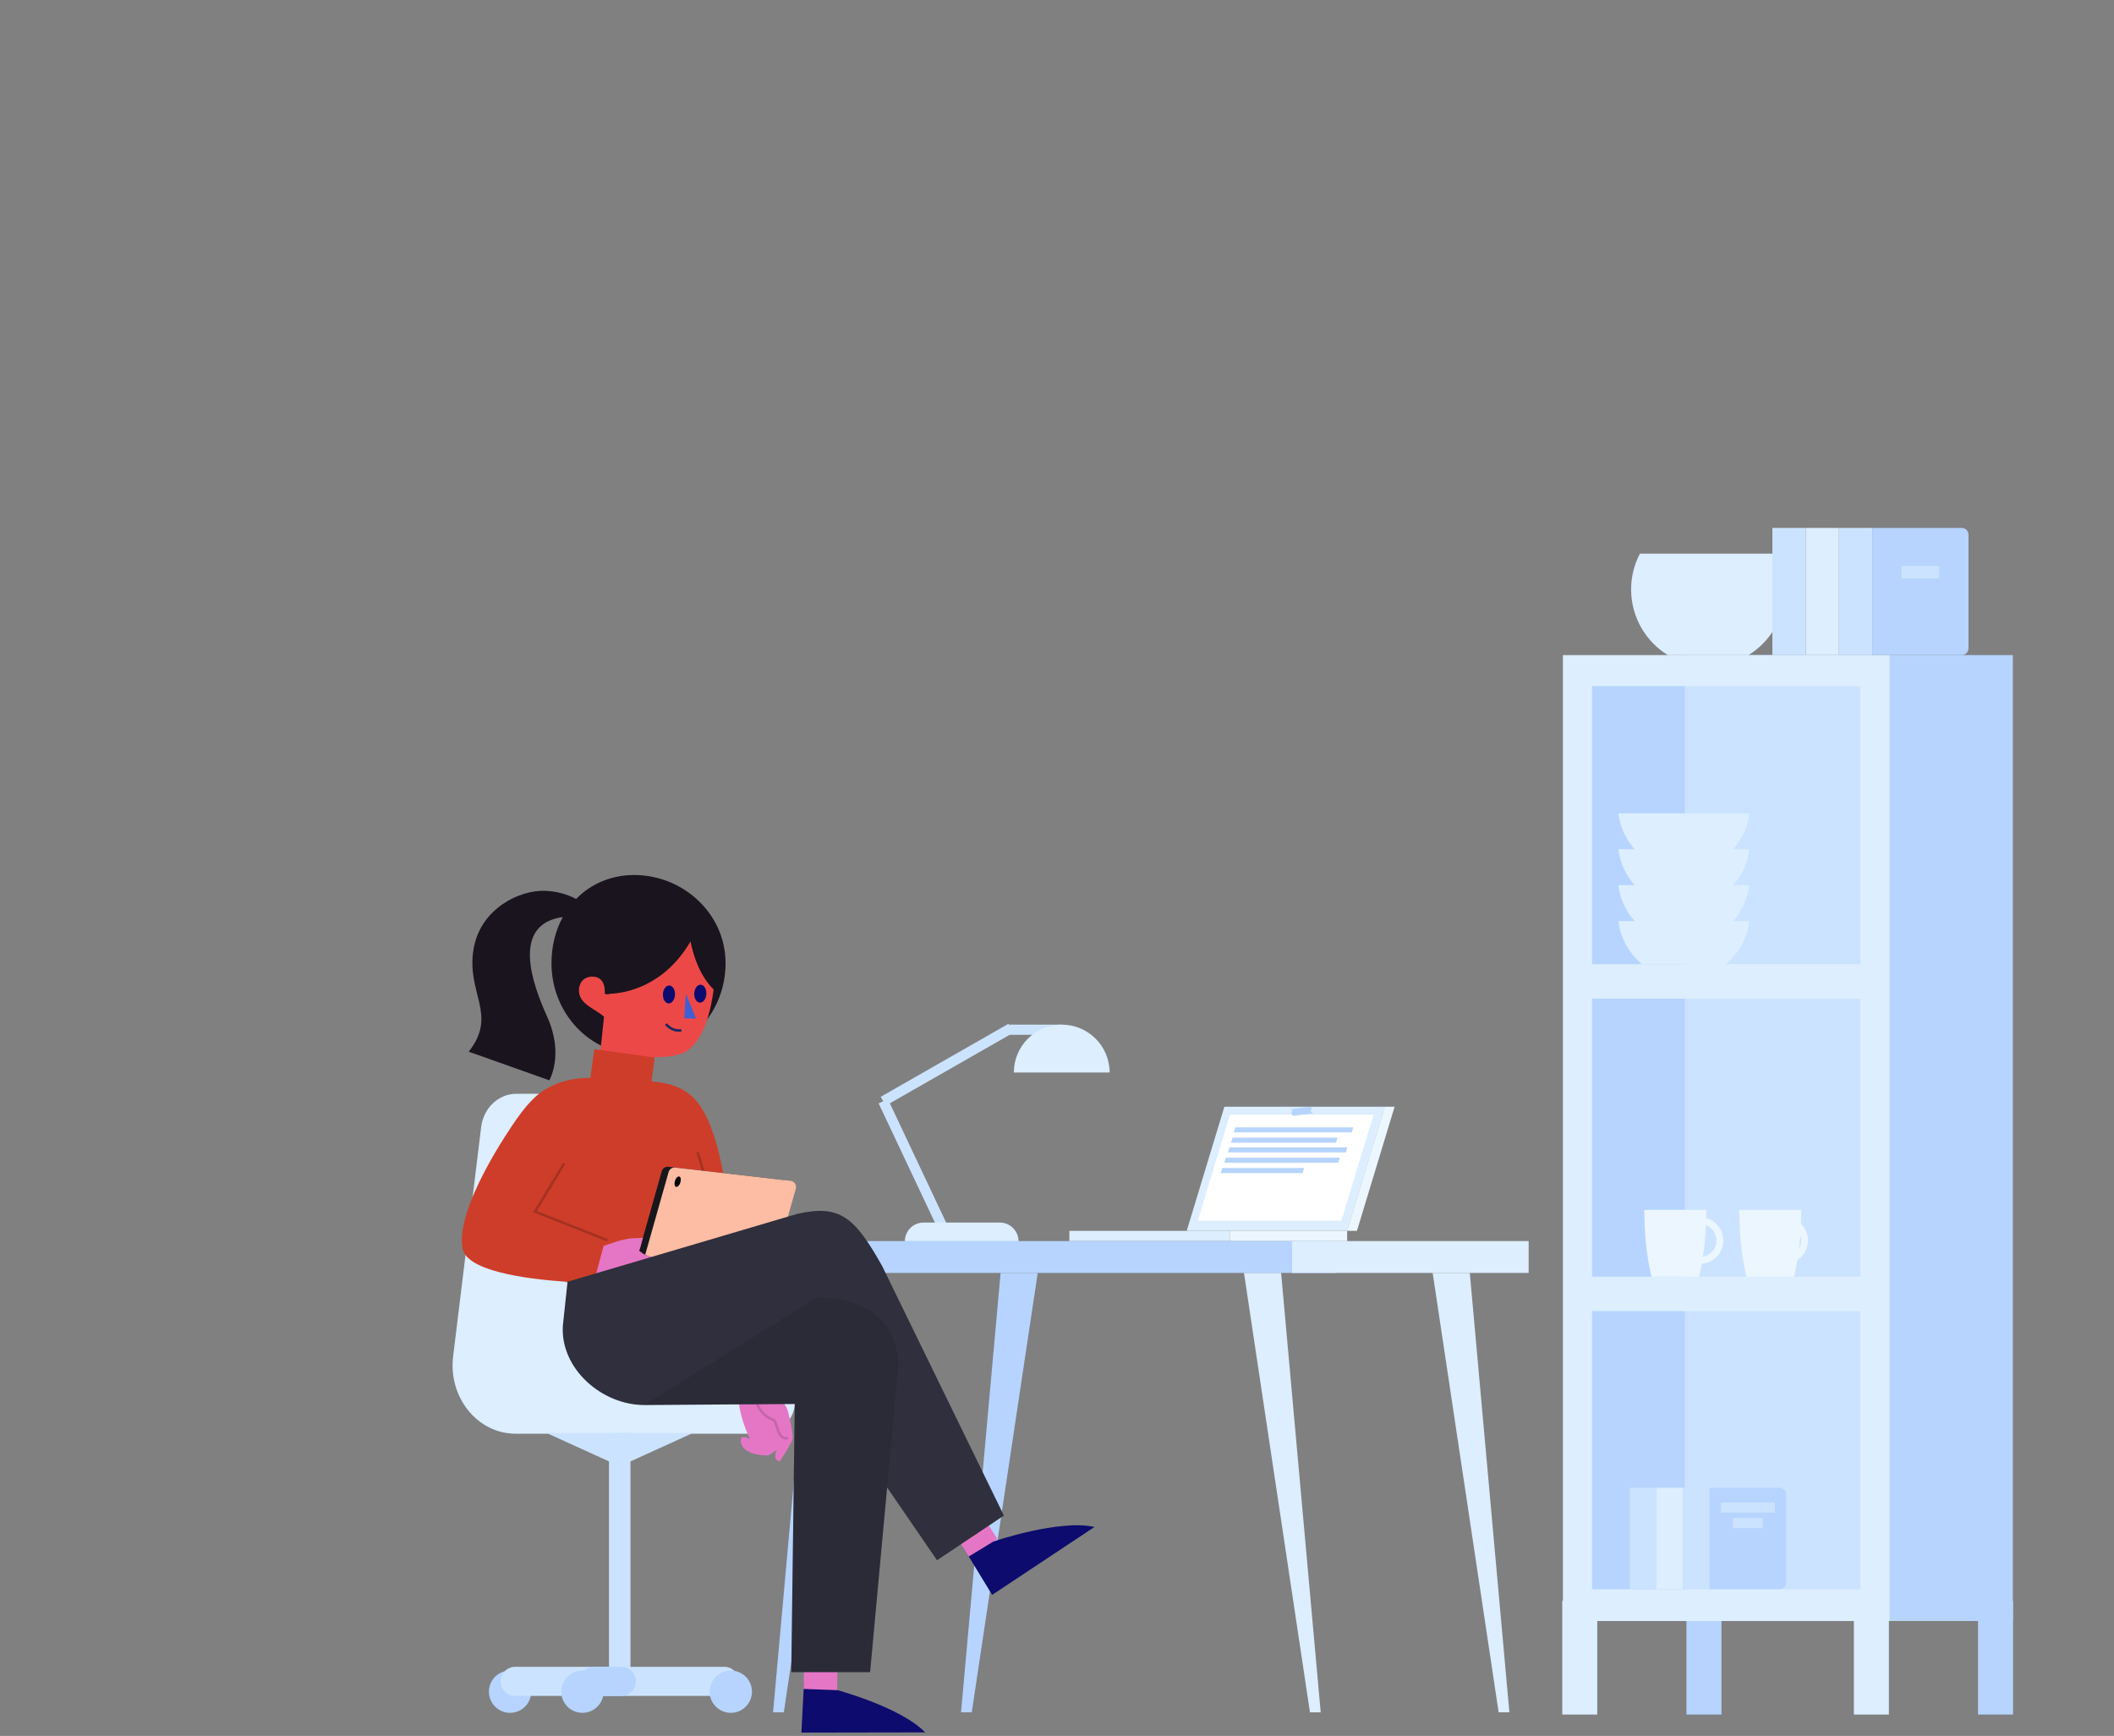 <svg width="2494" height="2048" viewBox="0 0 2494 2048" fill="none" xmlns="http://www.w3.org/2000/svg">
<rect x="0" y="0" width="2494" height="2048" fill="#808080" stroke="none"/>
<g id="Illustration 10">
<g id="Background">
<g id="Background Object / Table / 2">
<g id="Group 36">
<path id="Stroke 1" d="M1113.48 1450.62L1042.01 1299.18" stroke="#CCE3FF" stroke-width="12"/>
<path id="Stroke 2" d="M1192.82 1212.96L1042.01 1299.18" stroke="#CCE3FF" stroke-width="12"/>
<path id="Stroke 4" d="M1191.06 1214.82H1252.58" stroke="#CCE3FF" stroke-width="12"/>
<path id="Fill 6" fill-rule="evenodd" clip-rule="evenodd" d="M1067.5 1464.4H1201.62C1201.62 1452.2 1191.73 1442.32 1179.53 1442.32H1089.58C1077.39 1442.32 1067.5 1452.2 1067.5 1464.4Z" fill="#DCEEFF"/>
<path id="Fill 8" fill-rule="evenodd" clip-rule="evenodd" d="M1309.09 1265.32C1309.09 1234.12 1283.79 1208.82 1252.58 1208.82C1221.37 1208.82 1196.07 1234.12 1196.07 1265.32" fill="#DCEEFF"/>
<path id="Fill 10" fill-rule="evenodd" clip-rule="evenodd" d="M912.026 2020.15H924.692L1002.52 1501.76H958.725L912.026 2020.15Z" fill="#B6D4FF"/>
<path id="Fill 12" fill-rule="evenodd" clip-rule="evenodd" d="M1133.76 2020.15H1146.43L1224.26 1501.76H1180.46L1133.76 2020.15Z" fill="#B6D4FF"/>
<path id="Fill 14" fill-rule="evenodd" clip-rule="evenodd" d="M1444.46 1305.69H1633.81L1589.38 1452.13H1400.03L1444.46 1305.69Z" fill="#DCEEFF"/>
<path id="Fill 16" fill-rule="evenodd" clip-rule="evenodd" d="M1620.48 1315.11L1582.55 1440.14H1413.1L1451.03 1315.11H1620.48Z" fill="white"/>
<path id="Fill 18" fill-rule="evenodd" clip-rule="evenodd" d="M1589.55 1353.6L1587.74 1359.57H1448.65L1450.46 1353.6H1589.55Z" fill="#B6D4FF"/>
<path id="Fill 20" fill-rule="evenodd" clip-rule="evenodd" d="M1580.68 1365.77L1578.87 1371.75H1444.33L1446.14 1365.77H1580.68Z" fill="#B6D4FF"/>
<path id="Fill 22" fill-rule="evenodd" clip-rule="evenodd" d="M1538.53 1377.95L1536.72 1383.93H1440.13L1441.94 1377.95H1538.53Z" fill="#B6D4FF"/>
<path id="Fill 24" fill-rule="evenodd" clip-rule="evenodd" d="M1261.57 1464.17H1450.92V1452.13H1261.57V1464.17Z" fill="#DCEEFF"/>
<path id="Fill 26" fill-rule="evenodd" clip-rule="evenodd" d="M1450.92 1464.17H1589.31V1452.13H1450.92V1464.17Z" fill="#ECF6FF"/>
<path id="Fill 27" fill-rule="evenodd" clip-rule="evenodd" d="M1633.65 1305.69H1645.29L1600.86 1452.13H1589.22L1633.65 1305.69Z" fill="#ECF6FF"/>
<path id="Fill 28" fill-rule="evenodd" clip-rule="evenodd" d="M860.835 1501.76H1576.11V1464.17H860.835V1501.76Z" fill="#B6D4FF"/>
<path id="Fill 29" fill-rule="evenodd" clip-rule="evenodd" d="M1524.38 1501.76H1803.44V1464.17H1524.38V1501.76Z" fill="#DCEEFF"/>
<path id="Fill 30" fill-rule="evenodd" clip-rule="evenodd" d="M1768.03 2020.15H1780.7L1734 1501.76H1690.2L1768.03 2020.15Z" fill="#DCEEFF"/>
<path id="Fill 31" fill-rule="evenodd" clip-rule="evenodd" d="M1545.44 2020.15H1558.1L1511.4 1501.76H1467.6L1545.44 2020.15Z" fill="#DCEEFF"/>
<path id="Fill 32" fill-rule="evenodd" clip-rule="evenodd" d="M1596.5 1329.97L1594.69 1335.95H1455.6L1457.41 1329.97H1596.5Z" fill="#B6D4FF"/>
<path id="Fill 33" fill-rule="evenodd" clip-rule="evenodd" d="M1577.99 1342.15L1576.18 1348.13H1452.27L1454.07 1342.15H1577.99Z" fill="#B6D4FF"/>
<path id="Fill 34" fill-rule="evenodd" clip-rule="evenodd" d="M1549.04 1313.54L1525.38 1316.41L1523.48 1313.43L1524.73 1310.72L1522.93 1308.56L1545.04 1305.69L1548.37 1307.69L1545.58 1310.48L1549.04 1313.54Z" fill="#B6D4FF"/>
</g>
</g>
<g id="Background Object / Chair / 2">
<g id="Group 14">
<path id="Fill 1" fill-rule="evenodd" clip-rule="evenodd" d="M938.105 1649.84V1652.42C938.105 1673.97 921.379 1691.43 900.764 1691.43H608.265C563.147 1691.43 528.426 1648.16 534.653 1599.67L567.675 1329.47C570.535 1307.1 588.156 1290.44 608.979 1290.44H695.67C716.48 1290.44 734.099 1307.1 736.976 1329.47L769.999 1599.67C770.251 1601.59 770.43 1603.52 770.536 1605.44L770.713 1605.41C770.713 1605.41 776.821 1649.84 833.6 1649.84H938.105Z" fill="#DCEEFF"/>
<path id="Fill 4" fill-rule="evenodd" clip-rule="evenodd" d="M626.716 1995.79C626.716 2009.57 615.539 2020.74 601.755 2020.74C587.969 2020.74 576.795 2009.57 576.795 1995.79C576.795 1982.01 587.969 1970.84 601.755 1970.84C615.539 1970.84 626.716 1982.01 626.716 1995.79Z" fill="#B6D4FF"/>
<path id="Fill 6_2" fill-rule="evenodd" clip-rule="evenodd" d="M854.478 2000.79H607.811C598.363 2000.79 590.633 1993.06 590.633 1983.62C590.633 1974.17 598.363 1966.44 607.811 1966.44H854.478C863.925 1966.44 871.656 1974.17 871.656 1983.62C871.656 1993.06 863.925 2000.79 854.478 2000.79Z" fill="#CCE3FF"/>
<path id="Fill 8_2" fill-rule="evenodd" clip-rule="evenodd" d="M718.488 1992.62H743.802V1690.39H718.488V1992.62Z" fill="#CCE3FF"/>
<path id="Fill 10_2" fill-rule="evenodd" clip-rule="evenodd" d="M817.882 1690.39L731.144 1729.88L644.408 1690.39H817.882Z" fill="#CCE3FF"/>
<path id="Fill 11" fill-rule="evenodd" clip-rule="evenodd" d="M733.063 2000.79H701.055C691.607 2000.79 683.876 1993.06 683.876 1983.62C683.876 1974.17 691.607 1966.44 701.055 1966.44H733.063C742.51 1966.44 750.241 1974.17 750.241 1983.62C750.241 1993.06 742.51 2000.79 733.063 2000.79Z" fill="#B6D4FF"/>
<path id="Fill 12_2" fill-rule="evenodd" clip-rule="evenodd" d="M712.066 1995.79C712.066 2009.57 700.891 2020.74 687.107 2020.74C673.32 2020.74 662.146 2009.57 662.146 1995.79C662.146 1982.01 673.32 1970.84 687.107 1970.84C700.891 1970.84 712.066 1982.01 712.066 1995.79Z" fill="#B6D4FF"/>
<path id="Fill 13" fill-rule="evenodd" clip-rule="evenodd" d="M887.146 1995.79C887.146 2009.57 875.971 2020.74 862.186 2020.74C848.4 2020.74 837.227 2009.57 837.227 1995.79C837.227 1982.01 848.4 1970.84 862.186 1970.84C875.971 1970.84 887.146 1982.01 887.146 1995.79Z" fill="#B6D4FF"/>
</g>
</g>
<g id="Background Object / Closet / 1">
<g id="Group 36_2">
<path id="Fill 1_2" fill-rule="evenodd" clip-rule="evenodd" d="M1843.08 2022.77H1884.38V1888.62H1843.08V2022.77Z" fill="#DCEEFF"/>
<path id="Fill 2" fill-rule="evenodd" clip-rule="evenodd" d="M2187.12 2022.77H2228.43V1888.62H2187.12V2022.77Z" fill="#DCEEFF"/>
<path id="Fill 3" fill-rule="evenodd" clip-rule="evenodd" d="M1989.58 2022.77H2030.88V1888.62H1989.58V2022.77Z" fill="#B6D4FF"/>
<path id="Fill 4_2" fill-rule="evenodd" clip-rule="evenodd" d="M2333.62 2022.77H2374.92V1888.62H2333.62V2022.77Z" fill="#B6D4FF"/>
<path id="Fill 5" fill-rule="evenodd" clip-rule="evenodd" d="M1989.34 1912.42H2374.68V772.861H1989.34V1912.42Z" fill="#B6D4FF"/>
<path id="Fill 6_3" fill-rule="evenodd" clip-rule="evenodd" d="M1843.85 1912.42H2229.2V772.861H1843.85V1912.42Z" fill="#DCEEFF"/>
<path id="Fill 7" fill-rule="evenodd" clip-rule="evenodd" d="M2106.1 695.371C2106.1 728.114 2088.79 756.842 2062.84 772.86H1967.57C1941.62 756.842 1924.31 728.114 1924.31 695.371C1924.31 680.134 1928.06 665.789 1934.67 653.191H2095.74C2102.35 665.789 2106.1 680.134 2106.1 695.371Z" fill="#DCEEFF"/>
<path id="Fill 9" fill-rule="evenodd" clip-rule="evenodd" d="M2130.26 772.84H2169.54V622.823H2130.26V772.84Z" fill="#DCEEFF"/>
<path id="Fill 11_2" fill-rule="evenodd" clip-rule="evenodd" d="M2090.98 772.84H2130.26V622.823H2090.98V772.84Z" fill="#CCE3FF"/>
<path id="Fill 12_3" fill-rule="evenodd" clip-rule="evenodd" d="M2169.54 772.84H2208.82V622.823H2169.54V772.84Z" fill="#CCE3FF"/>
<path id="Fill 13_2" fill-rule="evenodd" clip-rule="evenodd" d="M2314.35 772.84H2208.82V622.823H2314.35C2318.76 622.823 2322.33 626.395 2322.33 630.804V764.86C2322.33 769.267 2318.76 772.84 2314.35 772.84Z" fill="#B6D4FF"/>
<path id="Fill 14_2" fill-rule="evenodd" clip-rule="evenodd" d="M2243.44 682.449H2287.71V667.595H2243.44V682.449Z" fill="#CCE3FF"/>
<path id="Fill 15" fill-rule="evenodd" clip-rule="evenodd" d="M1878.35 1874.87H2194.86V1546.88H1878.35V1874.87Z" fill="#CCE3FF"/>
<path id="Fill 16_2" fill-rule="evenodd" clip-rule="evenodd" d="M1878.35 1874.87H1987.55V1546.88H1878.35V1874.87Z" fill="#B6D4FF"/>
<path id="Fill 17" fill-rule="evenodd" clip-rule="evenodd" d="M1878.35 1506.17H2194.86V1178.18H1878.35V1506.17Z" fill="#CCE3FF"/>
<path id="Fill 18_2" fill-rule="evenodd" clip-rule="evenodd" d="M1878.35 1506.17H1987.55V1178.18H1878.35V1506.17Z" fill="#B6D4FF"/>
<path id="Fill 19" fill-rule="evenodd" clip-rule="evenodd" d="M1878.35 1137.48H2194.86V809.489H1878.35V1137.48Z" fill="#CCE3FF"/>
<path id="Fill 20_2" fill-rule="evenodd" clip-rule="evenodd" d="M1878.35 1137.48H1987.55V809.489H1878.35V1137.48Z" fill="#B6D4FF"/>
<path id="Fill 21" fill-rule="evenodd" clip-rule="evenodd" d="M1954.13 1874.87H1985.46V1755.23H1954.13V1874.87Z" fill="#DCEEFF"/>
<path id="Fill 22_2" fill-rule="evenodd" clip-rule="evenodd" d="M1922.81 1874.87H1954.13V1755.23H1922.81V1874.87Z" fill="#CCE3FF"/>
<path id="Fill 23" fill-rule="evenodd" clip-rule="evenodd" d="M1985.46 1874.87H2016.79V1755.23H1985.46V1874.87Z" fill="#CCE3FF"/>
<path id="Fill 24_2" fill-rule="evenodd" clip-rule="evenodd" d="M2099.32 1874.87H2016.78V1755.23H2099.32C2103.73 1755.23 2107.3 1758.81 2107.3 1763.21V1866.89C2107.3 1871.29 2103.73 1874.87 2099.32 1874.87Z" fill="#B6D4FF"/>
<path id="Fill 25" fill-rule="evenodd" clip-rule="evenodd" d="M2030.2 1784.51H2093.89V1772.66H2030.2V1784.51Z" fill="#CCE3FF"/>
<path id="Fill 26_2" fill-rule="evenodd" clip-rule="evenodd" d="M2044.39 1802.78H2079.7V1790.94H2044.39V1802.78Z" fill="#CCE3FF"/>
<path id="Fill 27_2" fill-rule="evenodd" clip-rule="evenodd" d="M2063.78 1086.68C2061.35 1107.09 2051.02 1125.08 2035.92 1137.48H1937.18C1922.08 1125.08 1911.74 1107.09 1909.3 1086.68H2063.78Z" fill="#DCEEFF"/>
<path id="Fill 28_2" fill-rule="evenodd" clip-rule="evenodd" d="M2063.78 1044.28C2059.19 1082.84 2026.36 1112.75 1986.54 1112.75C1946.73 1112.75 1913.9 1082.84 1909.3 1044.28H2063.78Z" fill="#DCEEFF"/>
<path id="Fill 29_2" fill-rule="evenodd" clip-rule="evenodd" d="M2063.78 1001.94C2061.35 1022.34 2051.02 1040.33 2035.92 1052.73H1937.18C1922.08 1040.33 1911.74 1022.34 1909.3 1001.94H2063.78Z" fill="#DCEEFF"/>
<path id="Fill 30_2" fill-rule="evenodd" clip-rule="evenodd" d="M2063.78 959.533C2059.19 998.093 2026.36 1028.01 1986.54 1028.01C1946.73 1028.01 1913.9 998.093 1909.3 959.533H2063.78Z" fill="#DCEEFF"/>
<path id="Fill 31_2" fill-rule="evenodd" clip-rule="evenodd" d="M2012.92 1427.38C2012.92 1457.41 2009.71 1484.87 2004.38 1506.17H1948.42C1943.09 1484.87 1939.88 1457.41 1939.88 1427.38" fill="#ECF6FF"/>
<path id="Stroke 32" d="M2010.15 1440.58C2022.83 1443.08 2031.09 1455.39 2028.58 1468.08C2026.08 1480.76 2013.76 1489.01 2001.08 1486.51" stroke="#ECF6FF" stroke-width="8"/>
<path id="Fill 33_2" fill-rule="evenodd" clip-rule="evenodd" d="M2124.99 1427.38C2124.99 1457.41 2121.79 1484.87 2116.45 1506.17H2060.5C2055.17 1484.87 2051.96 1457.41 2051.96 1427.38" fill="#ECF6FF"/>
<path id="Stroke 34" d="M2110.1 1440.58C2122.78 1443.08 2131.04 1455.39 2128.53 1468.08C2126.03 1480.76 2113.71 1489.01 2101.03 1486.51" stroke="#ECF6FF" stroke-width="8"/>
</g>
</g>
</g>
<g id="Person / Girl / 3">
<g id="Girl / Head / 1">
<g id="Group 23">
<path id="Hair" d="M663.977 1081.89C602.488 1090.47 628.249 1161.28 645.532 1199.52C665.818 1244.4 648.048 1274.49 648.048 1274.49L552.999 1240.75C587.884 1196.39 549.358 1171.68 558.842 1118.79C567.35 1071.34 613.529 1049.93 642.706 1050.94C657.27 1051.45 669.189 1055.2 678.624 1060.01C678.983 1060.19 679.325 1060.38 679.651 1060.59C696.888 1042.89 720.748 1032.31 748.323 1032.31C805.032 1032.31 855.982 1077.05 855.982 1136.46C855.982 1195.87 810.012 1244.02 753.302 1244.02C696.593 1244.02 650.621 1195.87 650.621 1136.46C650.621 1116.16 655.41 1097.57 663.977 1081.89Z" fill="#19141E"/>
<path id="Fill 5_2" fill-rule="evenodd" clip-rule="evenodd" d="M763.333 1246.86C763.333 1246.86 742.246 1247.49 733.259 1242.58L762.213 1260.76L763.333 1246.86Z" fill="#CF3E83"/>
<g id="Face color">
<path id="Face" d="M841.943 1167.39C838.781 1191.86 830.578 1226.33 810.326 1239.8C799.58 1246.94 780.011 1247.82 763.329 1246.86L759.513 1294.23L705.079 1271.82C705.079 1271.82 710.314 1219.55 712.582 1199.5C701.64 1189.59 682.999 1184.99 682.966 1168.15C682.966 1162.31 686.375 1152.22 698.964 1152.18C715.858 1152.17 713.445 1172.42 713.445 1172.42C715.538 1173.23 717.637 1173.19 719.73 1172.44C736.458 1171.74 782.987 1164.74 814.623 1110.68C818.315 1128.88 825.989 1151.56 841.943 1167.39Z" fill="#ED4848"/>
</g>
<path id="Fill 9_2" fill-rule="evenodd" clip-rule="evenodd" d="M809.172 1172.38L821.239 1201.63L807.24 1201.35L809.172 1172.38Z" fill="#405FD3"/>
<path id="Fill 11_3" fill-rule="evenodd" clip-rule="evenodd" d="M796.324 1173.64C796.023 1179.49 792.586 1184.04 788.646 1183.81C784.708 1183.59 781.756 1178.67 782.058 1172.82C782.36 1166.98 785.796 1162.42 789.735 1162.65C793.675 1162.88 796.625 1167.8 796.324 1173.64Z" fill="#0D0B6D"/>
<path id="Fill 13_3" fill-rule="evenodd" clip-rule="evenodd" d="M833.321 1172.71C833.019 1178.55 829.583 1183.11 825.643 1182.88C821.703 1182.65 818.753 1177.73 819.053 1171.89C819.355 1166.04 822.791 1161.49 826.731 1161.72C830.671 1161.94 833.621 1166.87 833.321 1172.71Z" fill="#0D0B6D"/>
<path id="Stroke 15" d="M803.805 1215.36C803.805 1215.36 794.683 1218.31 785.541 1208.14" stroke="#1C295E" stroke-width="3"/>
<path id="Fill 17_2" opacity="0.403" fill-rule="evenodd" clip-rule="evenodd" d="M763.298 1246.86C763.298 1246.86 742.213 1247.49 733.224 1242.58L762.178 1260.75L763.298 1246.86Z" fill="black"/>
</g>
</g>
<g id="Girl / Body / 2">
<g id="Group 24">
<path id="Fill 6_4" fill-rule="evenodd" clip-rule="evenodd" d="M678.569 1512.85L667.3 1512.69C667.3 1512.69 667.317 1512.51 667.331 1512.13C671.212 1512.41 674.965 1512.64 678.569 1512.85Z" fill="#C83820"/>
<g id="Sweater color">
<path id="Sweater" d="M908.175 1634.96L870.976 1639.62L811.065 1545.92L808.878 1514.78L717.608 1513.42L678.65 1512.85H678.568C674.964 1512.64 671.212 1512.41 667.333 1512.13C618.264 1508.71 550.279 1499.17 545.615 1472.75C537.152 1424.91 601.174 1332.06 608.741 1321.3C609.213 1320.63 609.456 1320.27 609.456 1320.27C620.187 1304.94 630.984 1293.02 641.062 1286.68C660.663 1274.34 679.041 1271.63 696.506 1271.68L701.185 1237.78L772.433 1247.61L768.552 1275.79C789.474 1277.79 803.709 1281.88 817.032 1294.11C859.808 1333.38 862.955 1480.45 862.955 1480.45L908.175 1634.96Z" fill="#CE3D29"/>
</g>
<path id="Fill 10_3" fill-rule="evenodd" clip-rule="evenodd" d="M717.608 1513.42V1514.07C717.608 1514.07 701.268 1514.11 678.649 1512.85L717.608 1513.42Z" fill="#C83820"/>
<path id="Stroke 12" opacity="0.201" d="M807.568 1514.4C812.8 1447.96 849.01 1433.91 822.918 1359.4" stroke="black" stroke-width="3"/>
<path id="Fill 14_3" fill-rule="evenodd" clip-rule="evenodd" d="M869.171 1596.59L733.107 1580.91C728.65 1580.39 725.716 1576.01 726.937 1571.7L780.699 1381.76C781.671 1378.33 784.988 1376.11 788.533 1376.52L924.598 1392.2C929.053 1392.71 931.989 1397.09 930.766 1401.41L877.005 1591.34C876.033 1594.78 872.715 1597 869.171 1596.59Z" fill="#18181C"/>
<path id="iPad" d="M748.346 1525.61C748.605 1525.68 748.867 1525.75 749.132 1525.83C758.585 1528.41 768.248 1529.97 781.686 1528.2C790.331 1527.07 797.762 1525.59 797.679 1524.21C797.441 1520.72 793.245 1519.94 793.245 1519.94L785.173 1520.33L777.407 1519.87C777.407 1519.87 813.084 1513.13 813.084 1512.08C812.974 1508.4 807.118 1506.91 807.118 1506.91C807.118 1506.91 819.386 1504.96 819.245 1503C818.911 1498.04 813.433 1497.66 813.433 1497.66C813.433 1497.66 814.953 1496.35 814.8 1495.14C814.2 1490.25 805.472 1489.44 801.317 1488.84C801.317 1488.84 787.18 1488.65 782.97 1487.6C771.896 1484.83 765.306 1482.36 761.171 1480.3L788.799 1382.7C789.771 1379.26 793.089 1377.04 796.633 1377.45L932.698 1393.13C937.153 1393.65 940.088 1398.03 938.865 1402.34L885.105 1592.28C884.133 1595.71 880.816 1597.93 877.271 1597.52L741.206 1581.84C736.751 1581.33 733.816 1576.95 735.037 1572.63L748.346 1525.61Z" fill="#FCBDA4"/>
<g id="Skin color">
<path id="Skin" fill-rule="evenodd" clip-rule="evenodd" d="M813.084 1512.08C812.973 1508.4 807.117 1506.91 807.117 1506.91C807.117 1506.91 819.385 1504.96 819.245 1503C818.911 1498.04 813.433 1497.66 813.433 1497.66C813.433 1497.66 814.953 1496.35 814.8 1495.14C814.244 1490.61 806.717 1489.58 802.308 1488.98C801.956 1488.93 801.624 1488.88 801.317 1488.84C801.317 1488.84 787.18 1488.65 782.97 1487.6C761.972 1482.36 757.093 1478.18 754.515 1475.82C754.436 1475.75 754.36 1475.68 754.286 1475.61C754.072 1475.41 753.875 1475.23 753.677 1475.07C753.822 1474.91 753.986 1474.65 754.158 1474.37C754.4 1473.99 754.657 1473.58 754.893 1473.41L758.481 1460.26C755.854 1460.54 753.286 1460.63 750.742 1460.72C747.171 1460.84 743.646 1460.97 740.072 1461.63C730.325 1463.42 724.554 1465.68 724.554 1465.68L712.118 1469.94L703.098 1503.31C706.513 1506.35 714.696 1512.34 720.247 1515.37C730.964 1521.21 735.684 1522.39 742.928 1524.22C744.145 1524.52 745.433 1524.85 746.833 1525.21C746.991 1525.25 747.151 1525.3 747.313 1525.34C747.902 1525.49 748.508 1525.65 749.132 1525.83C758.585 1528.41 768.247 1529.97 781.686 1528.2C790.331 1527.07 797.762 1525.59 797.679 1524.21C797.441 1520.72 793.245 1519.94 793.245 1519.94L785.173 1520.33L777.407 1519.87C777.407 1519.87 813.084 1513.13 813.084 1512.08ZM928.01 1660.59C926.493 1657.61 916.08 1645.1 907.529 1635.04L871.924 1639.5C867.847 1663.54 884.786 1697.91 884.786 1697.91C884.786 1697.91 875.975 1692.53 874.222 1697.23C873.441 1699.33 871.674 1716.04 904.68 1717.16C908.184 1717.28 916.613 1710.15 916.613 1710.15C916.613 1710.15 910.467 1721.89 919.878 1724.2C919.878 1724.2 935.047 1701.47 935.279 1696.41C935.51 1691.36 930.642 1665.76 928.01 1660.59Z" fill="#E576C6"/>
</g>
<path id="Stroke 4_2" opacity="0.148" d="M891.525 1652.05C891.525 1652.05 896.157 1669.54 912.051 1674.99C917.611 1676.9 916.223 1699.4 929.844 1696.71" stroke="black" stroke-width="3"/>
<path id="Fill 20_3" fill-rule="evenodd" clip-rule="evenodd" d="M802.624 1395.14C801.552 1398.51 799.266 1400.79 797.516 1400.23C795.766 1399.68 795.217 1396.49 796.288 1393.13C797.36 1389.76 799.646 1387.48 801.396 1388.04C803.145 1388.6 803.695 1391.78 802.624 1395.14Z" fill="#020101"/>
<path id="Stroke 22" opacity="0.2" d="M665.568 1372.58L631.224 1429.44L716.614 1463.23" stroke="black" stroke-width="3"/>
</g>
</g>
<g id="Girl / Legs / 2">
<g id="Group 15">
<g id="Shoes">
<path id="Shoes_2" fill-rule="evenodd" clip-rule="evenodd" d="M1172.75 1818.34L1155.93 1785.25L1115.47 1791.35L1170.51 1881.57L1291.23 1801.45C1249.68 1792.18 1172.75 1818.34 1172.75 1818.34ZM983.701 1992.74L987.91 1956.01L950.933 1938.84L945.468 2044.05L1091.45 2043.8C1062.01 2013.27 983.701 1992.74 983.701 1992.74Z" fill="#0D0B6D"/>
</g>
<g id="Skin color_2">
<path id="Skin_2" fill-rule="evenodd" clip-rule="evenodd" d="M1160.19 1789.95L1119.18 1798.51L1142.8 1836.39L1176.8 1815.67L1160.19 1789.95ZM987.951 1963.5L949.164 1948.09L947.972 1992.54L987.62 1994L987.951 1963.5Z" fill="#E576C6"/>
</g>
<g id="Pants">
<path id="Pants_2" d="M1046.57 1754.86L1026.49 1972.75H933.51L937.637 1656.38L760.157 1657.6C709.526 1657.6 660.555 1614.12 664.066 1563.59L669.586 1512.14L940.623 1432.07C990.799 1420.73 1008.2 1435.72 1040.73 1493.62L1184.35 1788.02L1105.45 1840.74L1046.57 1754.86Z" fill="#2F2F3D"/>
</g>
<g id="Overlay">
<path id="Fill 13_4" opacity="0.15" fill-rule="evenodd" clip-rule="evenodd" d="M963.267 1530.88L760.157 1657.6L937.637 1656.38L933.51 1972.75H1026.49L1058.37 1626.75C1066.23 1563.8 1026.83 1530.88 963.267 1530.88Z" fill="#18181C"/>
</g>
</g>
</g>
</g>
</g>
</svg>
